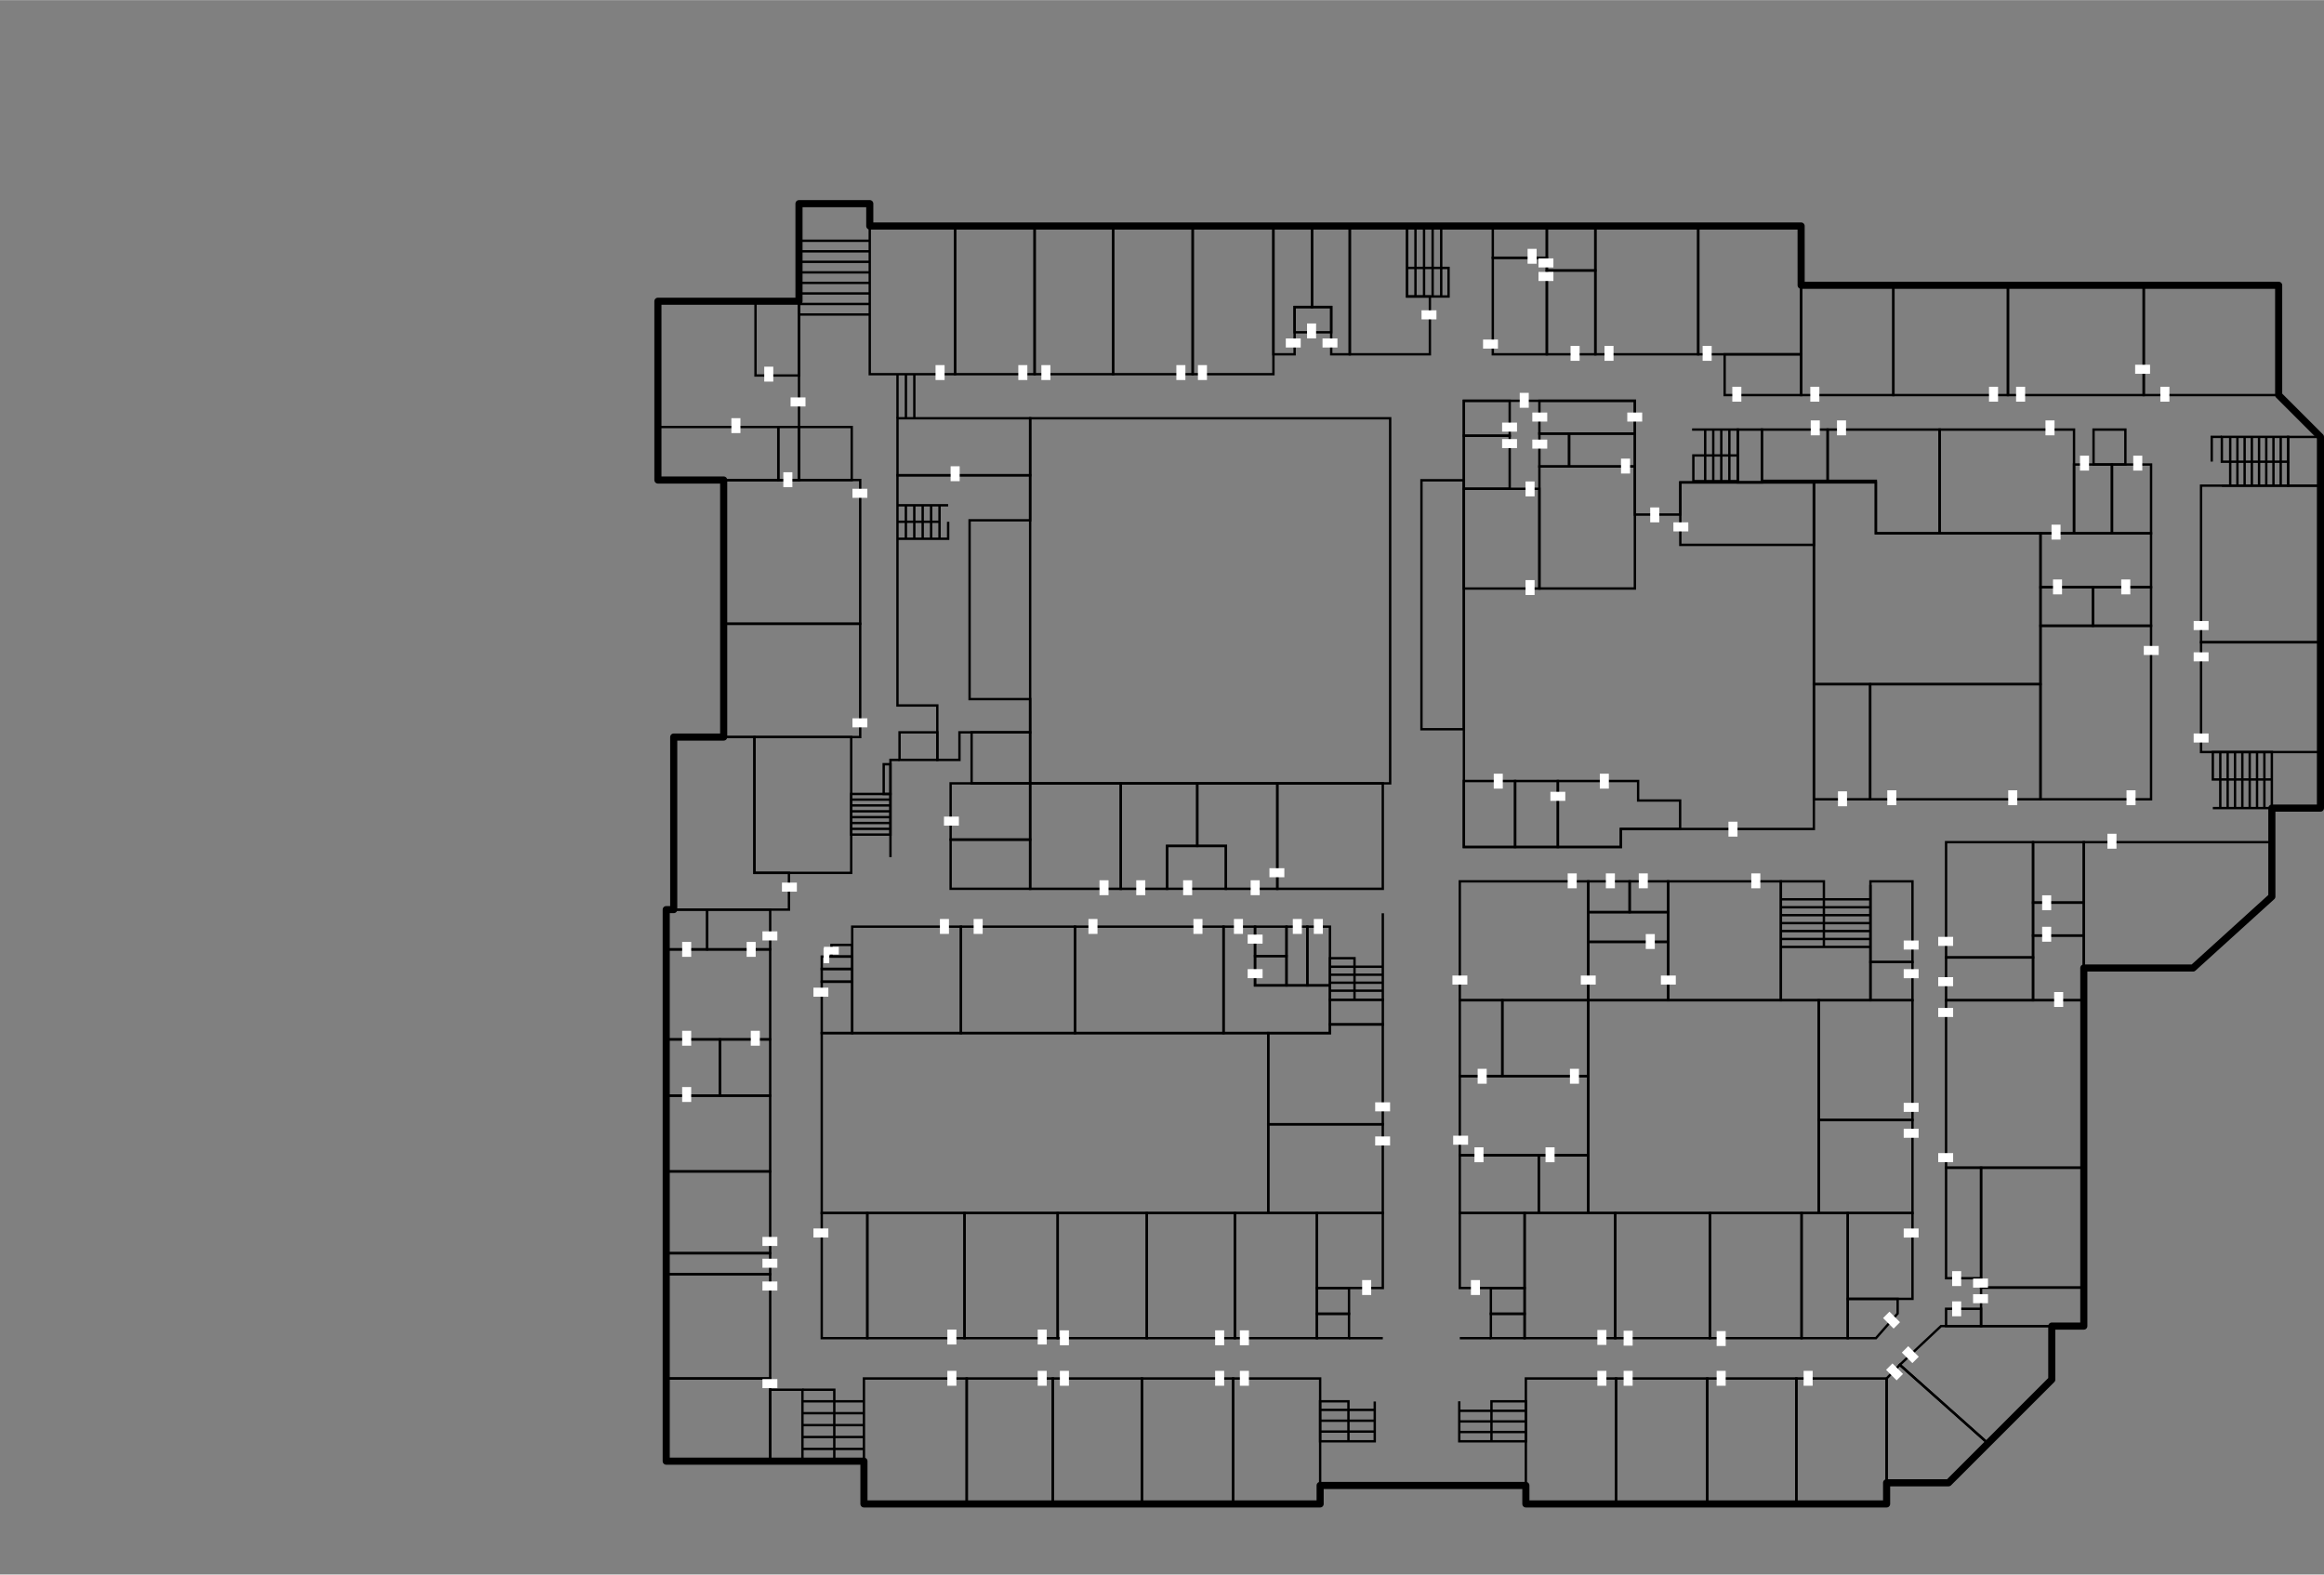 <?xml version="1.0" encoding="UTF-8"?>
<svg width="6.151in" height="4.167in" enable-background="new" version="1.1" viewBox="0 0 590.54 400" xml:space="preserve" xmlns="http://www.w3.org/2000/svg"><rect x="0" y="0" width="590.54" height="400" fill="#808080" stroke="none"/><g transform="translate(-10.591 -350.69)" fill="none" stroke="#000"><g stroke-linecap="round" stroke-width=".602"><rect id="room100" x="472.75" y="604.78" width="23.812" height="30.416"/><rect id="room266" x="293.44" y="408.08" width="20.216" height="37.652"/><rect id="room150A" x="555.32" y="423.14" width="34.289" height="27.9"/><rect id="room148" x="569.89" y="474.04" width="30.332" height="39.794"/><rect id="room146" x="569.89" y="513.83" width="30.332" height="27.899"/><path d="m471.5 473.22-1.6e-4 51.261h57.593v-38.334h-41.833l1.6e-4 -12.927z"/><rect id="room153" x="503.46" y="459.8" width="34.151" height="26.352"/><rect x="529.09" y="499.84" width="13.338" height="9.803"/><rect x="542.43" y="499.84" width="14.758" height="9.803"/><rect x="537.61" y="468.67" width="9.638" height="17.481"/><rect id="room149" x="529.09" y="509.64" width="28.096" height="44.085"/><rect id="room147" x="485.81" y="524.48" width="43.281" height="29.244"/><rect x="471.5" y="524.48" width="14.312" height="29.244"/><rect x="547.25" y="468.67" width="9.939" height="17.481"/><path id="room163" d="m272.36 456.92v92.759h91.479v-92.759z"/><rect id="room117" x="323.93" y="700.88" width="22.118" height="31.87"/></g><path id="room107" d="m489.99 727.38h15.74l10.022-10.022-22.406-19.949-3.356 3.472z" stroke-width=".602px"/><path id="room105" d="m493.34 697.41 10.47-9.841h28.147v13.579l-16.211 16.211z" stroke-width=".602px"/><g stroke-linecap="round" stroke-width=".602"><rect id="room140" x="381.53" y="574.58" width="32.646" height="30.205"/><rect id="room138S" x="381.53" y="604.78" width="10.813" height="19.283"/><rect id="room138C" x="392.34" y="604.78" width="21.833" height="19.283"/><rect id="room138" x="381.53" y="624.07" width="32.646" height="20.103"/><rect id="room138B" x="401.6" y="644.17" width="12.573" height="14.686"/><rect id="room138A" x="381.53" y="644.17" width="20.073" height="14.686"/><rect id="room114" x="398" y="658.85" width="23.032" height="31.782"/><rect id="room112" x="421.03" y="658.85" width="24.061" height="31.782"/><rect id="room110" x="445.09" y="658.85" width="23.289" height="31.782"/><rect id="room102" x="472.75" y="635.2" width="23.812" height="23.656"/><rect id="room142" x="434.48" y="574.58" width="28.643" height="30.205"/><rect id="room119" x="300.76" y="700.88" width="23.161" height="31.87"/><rect id="room121" x="278.12" y="700.88" width="22.646" height="31.87"/><rect id="room123" x="256.24" y="700.88" width="21.874" height="31.87"/><rect id="room125" x="230.12" y="700.88" width="26.12" height="31.87"/><rect id="room116" x="324.39" y="658.85" width="20.837" height="31.782"/><rect x="345.23" y="658.85" width="16.741" height="19.044"/><rect id="room136" x="332.85" y="636.29" width="29.115" height="22.564"/><path id="room234" transform="translate(10.591 350.69)" d="m337.94 260.24-6.7e-4 2.203h-15.681v23.16h29.115v-23.16l-1e-5 -2.203z"/><rect id="room118" x="302" y="658.85" width="22.389" height="31.782"/><rect id="room120" x="279.36" y="658.85" width="22.646" height="31.782"/><rect id="room122" x="255.68" y="658.85" width="23.675" height="31.782"/><rect id="room124" x="230.98" y="658.85" width="24.705" height="31.782"/><path transform="translate(10.591 350.69)" d="m310.9 235.4-2e-4 27.04h27.045l6.7e-4 -12.114h-19.037l-4.7e-4 -14.926z"/><rect x="329.5" y="586.09" width="7.996" height="7.463"/><rect x="329.5" y="593.55" width="7.996" height="7.463"/><rect x="337.5" y="586.09" width="5.298" height="14.926"/><rect x="342.79" y="586.09" width="5.744" height="14.926"/><rect x="345.23" y="684.44" width="8.152" height="6.193"/><rect x="345.23" y="677.9" width="8.152" height="6.544"/><rect x="381.53" y="658.85" width="16.47" height="19.044"/><rect x="389.43" y="684.44" width="8.573" height="6.193"/><rect x="389.43" y="677.9" width="8.573" height="6.544"/></g><path d="m353.38 690.64h8.589" stroke-width=".602px"/><path d="m389.43 690.64h-7.897" stroke-width=".602px"/><g><g stroke-linecap="round"><g stroke-width=".602"><rect x="414.18" y="604.78" width="58.574" height="54.072"/><rect x="219.4" y="613.13" width="113.46" height="45.725"/><rect x="542.57" y="459.8" width="8.092" height="8.87"/><rect x="468.38" y="658.85" width="11.736" height="31.782"/></g><rect x="480.12" y="658.85" width="16.443" height="21.808" stroke-width=".601"/></g><path d="m492.79 680.66v3.718l-5.512 6.256h-7.157v-9.974z" stroke-width=".601"/><g stroke-linecap="round" stroke-width=".602"><rect x="414.18" y="589.94" width="20.307" height="14.841"/><rect x="414.18" y="582.4" width="20.307" height="7.547"/><rect x="424.69" y="574.58" width="9.794" height="7.817"/><rect x="414.18" y="574.58" width="10.512" height="7.817"/><rect x="485.88" y="574.58" width="10.68" height="20.501"/><rect x="485.88" y="595.08" width="10.68" height="9.704"/><rect x="513.99" y="677.79" width="26.107" height="9.78"/><rect x="505.1" y="683.18" width="8.895" height="4.389"/><rect x="513.99" y="647.33" width="26.107" height="30.459"/><rect x="505.1" y="647.33" width="8.895" height="28.077"/><rect x="505.1" y="604.78" width="35.002" height="42.546"/><rect x="527.2" y="588.34" width="12.899" height="16.443"/><rect x="505.1" y="593.92" width="22.103" height="10.867"/><rect x="505.1" y="564.62" width="22.103" height="29.296"/><rect x="527.2" y="579.98" width="12.899" height="8.356"/><rect x="527.2" y="564.62" width="12.899" height="15.364"/><path d="m540.1 564.62h47.784v13.819l-20.025 18.153h-27.759z"/><rect x="520.82" y="423.14" width="34.502" height="27.9"/><rect x="491.71" y="423.14" width="29.111" height="27.9"/><rect x="468.27" y="423.14" width="23.438" height="27.899"/><rect x="448.83" y="440.67" width="19.441" height="10.364"/><rect x="442.12" y="408.08" width="26.146" height="32.596"/><rect x="415.98" y="408.08" width="26.146" height="32.596"/><rect x="403.65" y="408.08" width="12.323" height="11.302"/><rect x="403.65" y="419.38" width="12.323" height="21.294"/><rect x="389.92" y="408.08" width="13.731" height="8.067"/><rect x="389.92" y="416.15" width="13.731" height="24.529"/><rect x="467.06" y="700.88" width="22.93" height="31.87"/><rect x="444.41" y="700.88" width="22.642" height="31.87"/><rect x="421.23" y="700.88" width="23.181" height="31.87"/><rect x="398.32" y="700.88" width="22.912" height="31.87"/><rect x="437.57" y="473.22" width="33.927" height="15.87"/><path d="m475 459.8 28.456-2.3e-4v26.352l-16.201 3e-5v-13.331l-12.255 2.3e-4z"/><rect x="452.18" y="459.8" width="6.112" height="13.425"/><rect x="382.57" y="452.48" width="11.64" height="8.881"/><rect x="382.57" y="461.36" width="11.64" height="13.477"/><rect x="382.57" y="474.84" width="19.188" height="25.338"/><rect x="401.76" y="469.18" width="24.259" height="30.998"/><rect x="401.76" y="452.48" width="24.259" height="8.342"/><rect x="409.31" y="460.82" width="16.712" height="8.356"/><rect x="401.76" y="460.82" width="7.547" height="8.356"/><path d="m382.57 452.48h43.447v28.91h11.557v-8.169l33.927 1e-5 -1.5e-4 88.053h-49.037v4.574h-39.893z"/><rect x="371.79" y="472.68" width="10.782" height="63.254"/><rect id="room264" x="313.66" y="408.08" width="20.512" height="37.652"/><rect id="room268" x="273.49" y="408.08" width="19.947" height="37.652"/><rect id="room270" x="253.28" y="408.08" width="20.216" height="37.652"/><rect id="room272" x="231.6" y="408.08" width="21.672" height="37.652"/><path d="m353.58 408.08h14.566v17.904h5.784v14.692h-20.35z"/><rect x="458.29" y="459.8" width="16.712" height="13.02"/><rect x="335.16" y="549.68" width="26.806" height="26.793"/><rect x="272.36" y="549.68" width="23.032" height="26.793"/><rect x="307.15" y="565.58" width="14.946" height="10.89"/><path d="m295.39 549.68h19.427v15.903h-7.668v10.89h-11.759z"/><path d="m314.82 549.68h20.346v26.793h-13.068v-10.89h-7.278z"/><rect x="252.15" y="563.97" width="20.211" height="12.498"/><rect x="252.15" y="549.68" width="20.211" height="14.295"/><rect x="257.48" y="536.72" width="14.874" height="12.961"/><rect x="348.54" y="604.66" width="13.434" height="6.272"/><rect x="283.75" y="586.09" width="37.745" height="27.04"/><rect x="254.77" y="586.09" width="28.971" height="27.04"/><rect x="227.14" y="586.09" width="27.637" height="27.04"/><rect x="219.4" y="593.69" width="7.742" height="3.145"/><rect x="219.4" y="596.83" width="7.742" height="3.24"/><rect x="219.4" y="600.07" width="7.742" height="13.056"/><rect x="221.87" y="590.73" width="5.264" height="2.954"/><rect x="219.4" y="658.85" width="11.58" height="31.782"/><rect x="206.3" y="703.74" width="8.196" height="18.146"/><rect x="179.88" y="700.88" width="26.419" height="21.006"/><rect x="179.88" y="674.39" width="26.419" height="26.493"/><rect x="179.88" y="669.05" width="26.419" height="5.337"/><rect x="179.88" y="648.28" width="26.419" height="20.775"/><rect x="179.88" y="629.02" width="26.419" height="19.251"/><rect x="179.88" y="614.73" width="13.649" height="14.295"/><rect x="193.53" y="614.73" width="12.77" height="14.295"/><rect x="179.88" y="591.86" width="26.419" height="22.872"/><rect x="179.88" y="581.76" width="10.409" height="10.102"/><rect x="190.29" y="581.76" width="16.01" height="10.102"/><path transform="translate(10.591 350.69)" d="m171.2 187.23v43.838h29.277v-9.338h-8.768v-34.5z"/><rect x="202.3" y="537.92" width="24.587" height="34.5"/><rect x="194.48" y="509.14" width="34.693" height="28.781"/><rect x="194.48" y="472.61" width="34.693" height="36.524"/><rect x="213.62" y="459.14" width="13.399" height="13.477"/><rect x="177.77" y="427.19" width="35.85" height="45.419"/><rect x="202.57" y="427.19" width="11.052" height="18.868"/><rect x="208.36" y="459.14" width="5.256" height="13.477"/><rect x="177.77" y="459.14" width="30.594" height="13.477"/><rect x="238.65" y="456.92" width="33.713" height="14.487"/><path transform="translate(10.591 350.69)" d="m228.05 120.71v58.492h10.127v13.829h5.626v-7.008h17.96v-8.439h-15.385v-45.424h15.385v-11.449z"/><rect x="239.17" y="536.72" width="9.603" height="7.008"/><rect x="339.56" y="428.66" width="9.302" height="6.419"/><path d="m334.17 408.08h9.805l-4.1e-4 20.586-4.416-1.2e-4v12.011h-5.389z"/><path d="m343.97 408.08h9.603v32.597h-4.717v-12.011h-4.886z"/><rect x="529.09" y="486.15" width="28.096" height="13.69"/><rect x="382.57" y="549.09" width="13.019" height="16.761"/><rect x="395.59" y="549.09" width="10.864" height="16.761"/><path transform="translate(10.591 350.69)" d="m395.86 198.4v16.76h16.01v-4.574h15.059v-7.231h-10.674v-4.955h-4.385z"/></g></g></g><g transform="translate(-10.591 -350.69)" fill="#fff"><rect x="559.55" y="448.92" width="2.296" height="3.789" enable-background="new"/><rect x="522.89" y="448.92" width="2.296" height="3.789" enable-background="new"/><rect x="516.01" y="448.92" width="2.296" height="3.789" enable-background="new"/><rect transform="rotate(90)" x="443.33" y="-556.93" width="2.296" height="3.789" enable-background="new"/><rect x="470.6" y="448.92" width="2.296" height="3.789" enable-background="new"/><rect x="450.78" y="448.92" width="2.296" height="3.789" enable-background="new"/><rect x="443.24" y="438.54" width="2.296" height="3.789" enable-background="new"/><rect x="418.3" y="438.54" width="2.296" height="3.789" enable-background="new"/><rect x="409.68" y="438.54" width="2.296" height="3.789" enable-background="new"/><rect x="398.76" y="413.88" width="2.296" height="3.789" enable-background="new"/><rect transform="rotate(90)" x="416.31" y="-405.32" width="2.296" height="3.789" enable-background="new"/><rect transform="rotate(90)" x="419.75" y="-405.32" width="2.296" height="3.789" enable-background="new"/><rect transform="rotate(90)" x="436.93" y="-391.23" width="2.296" height="3.789" enable-background="new"/><rect transform="rotate(90)" x="429.5" y="-375.6" width="2.296" height="3.789" enable-background="new"/><rect transform="rotate(90)" x="436.65" y="-350.44" width="2.296" height="3.789" enable-background="new"/><rect transform="rotate(90)" x="436.65" y="-341.11" width="2.296" height="3.789" enable-background="new"/><rect x="342.72" y="432.84" width="2.296" height="3.789" enable-background="new"/><rect x="314.99" y="443.42" width="2.296" height="3.789" enable-background="new"/><rect x="309.51" y="443.42" width="2.296" height="3.789" enable-background="new"/><rect x="275.21" y="443.42" width="2.296" height="3.789" enable-background="new"/><rect x="269.35" y="443.42" width="2.296" height="3.789" enable-background="new"/><rect x="248.32" y="443.42" width="2.296" height="3.789" enable-background="new"/><rect x="204.79" y="443.82" width="2.296" height="3.789" enable-background="new"/><rect x="196.44" y="456.9" width="2.296" height="3.789" enable-background="new"/><rect x="209.64" y="470.64" width="2.296" height="3.789" enable-background="new"/><rect transform="rotate(90)" x="451.63" y="-215.27" width="2.296" height="3.789" enable-background="new"/><rect x="252.15" y="469.12" width="2.296" height="3.789" enable-background="new"/><rect transform="rotate(90)" x="474.84" y="-230.99" width="2.296" height="3.789" enable-background="new"/><rect transform="rotate(90)" x="533.16" y="-230.99" width="2.296" height="3.789" enable-background="new"/><rect transform="rotate(90)" x="574.9" y="-213.08" width="2.296" height="3.789" enable-background="new"/><rect transform="rotate(90)" x="558.13" y="-254.25" width="2.296" height="3.789" enable-background="new"/><rect transform="rotate(90)" x="587.29" y="-208.12" width="2.296" height="3.789" enable-background="new"/><rect x="200.32" y="589.97" width="2.296" height="3.789" enable-background="new"/><rect x="183.93" y="589.97" width="2.296" height="3.789" enable-background="new"/><rect x="183.93" y="612.55" width="2.296" height="3.789" enable-background="new"/><rect x="201.37" y="612.55" width="2.296" height="3.789" enable-background="new"/><rect x="183.93" y="626.84" width="2.296" height="3.789" enable-background="new"/><rect transform="rotate(90)" x="664.92" y="-208.12" width="2.296" height="3.789" enable-background="new"/><rect transform="rotate(90)" x="670.45" y="-208.12" width="2.296" height="3.789" enable-background="new"/><rect transform="rotate(90)" x="676.24" y="-208.12" width="2.296" height="3.789" enable-background="new"/><rect transform="rotate(90)" x="701.04" y="-208.12" width="2.296" height="3.789" enable-background="new"/><rect x="251.32" y="698.94" width="2.296" height="3.789" enable-background="new"/><rect x="274.28" y="698.94" width="2.296" height="3.789" enable-background="new"/><rect x="279.91" y="698.94" width="2.296" height="3.789" enable-background="new"/><rect x="319.36" y="698.94" width="2.296" height="3.789" enable-background="new"/><rect x="325.65" y="698.94" width="2.296" height="3.789" enable-background="new"/><rect x="325.65" y="688.65" width="2.296" height="3.789" enable-background="new"/><rect x="319.36" y="688.65" width="2.296" height="3.789" enable-background="new"/><rect x="279.91" y="688.65" width="2.296" height="3.789" enable-background="new"/><rect x="274.28" y="688.46" width="2.296" height="3.789" enable-background="new"/><rect x="251.32" y="688.46" width="2.296" height="3.789" enable-background="new"/><rect x="356.72" y="675.88" width="2.296" height="3.789" enable-background="new"/><rect x="384.36" y="675.88" width="2.296" height="3.789" enable-background="new"/><rect x="416.49" y="698.94" width="2.296" height="3.789" enable-background="new"/><rect x="416.49" y="688.56" width="2.296" height="3.789" enable-background="new"/><rect x="423.16" y="698.94" width="2.296" height="3.789" enable-background="new"/><rect x="423.16" y="688.75" width="2.296" height="3.789" enable-background="new"/><rect x="446.8" y="698.94" width="2.296" height="3.789" enable-background="new"/><rect x="446.8" y="688.84" width="2.296" height="3.789" enable-background="new"/><rect x="468.9" y="698.94" width="2.296" height="3.789" enable-background="new"/><rect transform="rotate(-45)" x="-147.66" y="840.42" width="2.296" height="3.789" enable-background="new"/><rect transform="rotate(-45)" x="-141.73" y="840.15" width="2.296" height="3.789" enable-background="new"/><rect x="506.64" y="681.29" width="2.296" height="3.789" enable-background="new"/><rect x="506.64" y="673.61" width="2.296" height="3.789" enable-background="new"/><rect transform="rotate(90)" x="679.46" y="-515.75" width="2.296" height="3.789" enable-background="new"/><rect transform="rotate(90)" x="675.5" y="-515.75" width="2.296" height="3.789" enable-background="new"/><rect transform="rotate(-45)" x="-138.9" y="830.58" width="2.296" height="3.789" enable-background="new"/><rect transform="rotate(90)" x="662.78" y="-498.12" width="2.296" height="3.789" enable-background="new"/><rect transform="rotate(90)" x="637.43" y="-498.12" width="2.296" height="3.789" enable-background="new"/><rect transform="rotate(90)" x="630.85" y="-498.12" width="2.296" height="3.789" enable-background="new"/><rect transform="rotate(90)" x="643.62" y="-506.89" width="2.296" height="3.789" enable-background="new"/><rect transform="rotate(90)" x="606.74" y="-506.89" width="2.296" height="3.789" enable-background="new"/><rect transform="rotate(90)" x="596.89" y="-498.12" width="2.296" height="3.789" enable-background="new"/><rect transform="rotate(90)" x="589.61" y="-498.12" width="2.296" height="3.789" enable-background="new"/><rect transform="rotate(90)" x="598.92" y="-506.89" width="2.296" height="3.789" enable-background="new"/><rect transform="rotate(90)" x="588.68" y="-506.89" width="2.296" height="3.789" enable-background="new"/><rect x="532.56" y="602.7" width="2.296" height="3.789" enable-background="new"/><rect x="529.51" y="586.12" width="2.296" height="3.789" enable-background="new"/><rect x="529.51" y="578.12" width="2.296" height="3.789" enable-background="new"/><rect x="546.1" y="562.49" width="2.296" height="3.789" enable-background="new"/><rect x="477.63" y="551.71" width="2.296" height="3.789" enable-background="new"/><rect transform="rotate(90)" x="537.01" y="-571.8" width="2.296" height="3.789" enable-background="new"/><rect transform="rotate(90)" x="516.39" y="-571.8" width="2.296" height="3.789" enable-background="new"/><rect transform="rotate(90)" x="508.44" y="-571.8" width="2.296" height="3.789" enable-background="new"/><rect transform="rotate(90)" x="514.77" y="-559.13" width="2.296" height="3.789" enable-background="new"/><rect x="550.95" y="551.44" width="2.296" height="3.789" enable-background="new"/><rect x="520.89" y="551.44" width="2.296" height="3.789" enable-background="new"/><rect x="490.16" y="551.44" width="2.296" height="3.789" enable-background="new"/><rect x="549.61" y="497.88" width="2.296" height="3.789" enable-background="new"/><rect x="532.27" y="497.88" width="2.296" height="3.789" enable-background="new"/><rect x="531.89" y="483.96" width="2.296" height="3.789" enable-background="new"/><rect x="539.13" y="466.43" width="2.296" height="3.789" enable-background="new"/><rect x="552.66" y="466.43" width="2.296" height="3.789" enable-background="new"/><rect x="530.36" y="457.47" width="2.296" height="3.789" enable-background="new"/><rect x="477.38" y="457.47" width="2.296" height="3.789" enable-background="new"/><rect x="470.71" y="457.47" width="2.296" height="3.789" enable-background="new"/><rect x="429.92" y="479.58" width="2.296" height="3.789" enable-background="new"/><rect transform="rotate(90)" x="483.37" y="-439.6" width="2.296" height="3.789" enable-background="new"/><rect x="396.76" y="450.47" width="2.296" height="3.789" enable-background="new"/><rect x="398.24" y="472.98" width="2.296" height="3.789" enable-background="new"/><rect x="422.5" y="467.18" width="2.296" height="3.789" enable-background="new"/><rect x="398.24" y="498.04" width="2.296" height="3.789" enable-background="new"/><rect transform="rotate(90)" x="462.34" y="-403.75" width="2.296" height="3.789" enable-background="new"/><rect transform="rotate(90)" x="455.47" y="-403.75" width="2.296" height="3.789" enable-background="new"/><rect transform="rotate(90)" x="458.03" y="-396.07" width="2.296" height="3.789" enable-background="new"/><rect transform="rotate(90)" x="462.21" y="-396.07" width="2.296" height="3.789" enable-background="new"/><rect transform="rotate(90)" x="455.47" y="-427.88" width="2.296" height="3.789" enable-background="new"/><rect x="449.8" y="559.42" width="2.296" height="3.789" enable-background="new"/><rect x="417.11" y="547.23" width="2.296" height="3.789" enable-background="new"/><rect x="390.16" y="547.23" width="2.296" height="3.789" enable-background="new"/><rect transform="rotate(90)" x="551.83" y="-408.34" width="2.296" height="3.789" enable-background="new"/><rect x="328.39" y="574.3" width="2.296" height="3.789" enable-background="new"/><rect x="311.23" y="574.3" width="2.296" height="3.789" enable-background="new"/><rect x="299.32" y="574.3" width="2.296" height="3.789" enable-background="new"/><rect x="289.98" y="574.3" width="2.296" height="3.789" enable-background="new"/><rect transform="rotate(90)" x="571.24" y="-336.95" width="2.296" height="3.789" enable-background="new"/><rect x="324.14" y="584.14" width="2.296" height="3.789" enable-background="new"/><rect transform="rotate(90)" x="588.11" y="-331.42" width="2.296" height="3.789" enable-background="new"/><rect transform="rotate(90)" x="596.88" y="-331.42" width="2.296" height="3.789" enable-background="new"/><rect x="339.1" y="584.14" width="2.296" height="3.789" enable-background="new"/><rect x="344.44" y="584.14" width="2.296" height="3.789" enable-background="new"/><rect x="313.85" y="584.14" width="2.296" height="3.789" enable-background="new"/><rect x="287.17" y="584.14" width="2.296" height="3.789" enable-background="new"/><rect x="258" y="584.14" width="2.296" height="3.789" enable-background="new"/><rect x="249.43" y="584.14" width="2.296" height="3.789" enable-background="new"/><rect x="219.86" y="591.59" width="1.449" height="3.789" enable-background="new"/><rect transform="rotate(90)" x="591.21" y="-223.73" width="1.963" height="3.789" enable-background="new"/><rect transform="rotate(90)" x="601.59" y="-221.08" width="2.296" height="3.789" enable-background="new"/><rect transform="rotate(90)" x="662.77" y="-221.08" width="2.296" height="3.789" enable-background="new"/><rect transform="rotate(90)" x="630.72" y="-363.82" width="2.296" height="3.789" enable-background="new"/><rect transform="rotate(90)" x="639.39" y="-363.82" width="2.296" height="3.789" enable-background="new"/><rect transform="rotate(90)" x="639.2" y="-383.64" width="2.296" height="3.789" enable-background="new"/><rect x="385.26" y="642.15" width="2.296" height="3.789" enable-background="new"/><rect x="403.32" y="642.15" width="2.296" height="3.789" enable-background="new"/><rect x="409.52" y="622.2" width="2.296" height="3.789" enable-background="new"/><rect x="386.07" y="622.2" width="2.296" height="3.789" enable-background="new"/><rect x="408.95" y="572.55" width="2.296" height="3.789" enable-background="new"/><rect transform="rotate(90)" x="598.51" y="-383.45" width="2.296" height="3.789" enable-background="new"/><rect transform="rotate(90)" x="598.51" y="-416.07" width="2.296" height="3.789" enable-background="new"/><rect transform="rotate(90)" x="598.51" y="-436.42" width="2.296" height="3.789" enable-background="new"/><rect x="428.79" y="587.97" width="2.296" height="3.789" enable-background="new"/><rect x="418.65" y="572.55" width="2.296" height="3.789" enable-background="new"/><rect x="427.01" y="572.55" width="2.296" height="3.789" enable-background="new"/><rect x="455.6" y="572.55" width="2.296" height="3.789" enable-background="new"/></g><g transform="translate(-10.591 -350.69)" fill="none" stroke="#000"><g stroke-width=".602px"><path d="m474.05 591.32v-16.744h-10.928l-1e-5 30.205 22.756-6e-5v-29.292"/><path d="m485.88 579.14h-22.756"/><path d="m485.88 581.16h-22.756"/><path d="m485.88 583.17h-22.756"/><path d="m485.88 585.19h-22.756"/><path d="m485.88 587.21h-22.756"/><path d="m485.88 589.22h-22.756"/><path d="m485.88 591.24h-22.756"/></g><path d="m575.17 461.65 16.839 2.5e-4v6.314h-16.839z" stroke-width=".601"/><g stroke-width=".602px"><path d="m590.13 461.66v12.385"/><path d="m588.29 461.66v12.385"/><path d="m586.46 461.66v12.385"/><path d="m584.63 461.66v12.385"/><path d="m582.8 461.66v12.385"/><path d="m580.96 461.66v12.385"/><path d="m579.13 461.66v12.385"/><path d="m577.3 461.66v12.385"/><path d="m452.18 466.37h-11.299v6.527l11.3 6e-5 -3.6e-4 -13.104-11.622 1.8e-4 11.622-1.8e-4"/><path d="m450.03 459.8v13.104"/><path d="m447.98 459.8v13.104"/><path d="m445.94 459.8v13.104"/><path d="m443.89 459.8v13.104"/><path d="m587.88 548.69h-15l7e-5 -6.961 15 2.1e-4 3.1e-4 14.238-15-1.1e-4"/><path d="m585.98 541.73v14.238"/><path d="m584.12 541.73v14.238"/><path d="m582.25 541.73v14.238"/><path d="m580.38 541.73v14.238"/><path d="m578.52 541.73v14.238"/><path d="m576.65 541.73v14.238"/><path d="m574.78 541.73v14.238"/><path d="m389.58 716.84v-10.159l8.742 1.6e-4 9e-5 10.16-16.925-3.7e-4 9e-5 -10.159"/><path d="m398.32 714.48h-16.925"/><path d="m398.32 711.79h-16.925"/><path d="m398.32 709.09h-16.925"/><path d="m235.14 544.82-7e-5 7.562 1.724 4.5e-4v-7.563z"/><path d="m240.78 479.03v8.509"/><path d="m245.05 479.03v8.509"/><path d="m247.19 479.03v8.509"/><path d="m249.33 479.03v8.509"/><path d="m242.92 479.03v8.509"/><path d="m368.14 418.73h10.537l-6e-4 7.257h-10.537l-6.3e-4 -17.904h10.538"/><path d="m376.81 425.98 6e-4 -17.904"/><path d="m374.63 425.98 6e-4 -17.904"/><path d="m372.45 425.98 6.1e-4 -17.904"/><path d="m370.27 425.98 6e-4 -17.904"/><path d="m353.24 716.84v-10.163h-7.2l-4e-5 10.163 13.882-1.7e-4 -1.8e-4 -10.106"/><path d="m359.93 708.86h-13.882"/><path d="m359.93 714.37h-13.882"/><path d="m359.93 711.61h-13.882"/></g><path d="m214.5 706.68h15.629" stroke-width=".601"/><g stroke-width=".602px"><path d="m214.5 709.7h15.629"/><path d="m214.5 712.73h15.629"/><path d="m361.97 582.69v21.965h-13.434v-10.554h6.241v10.554"/><path d="m348.54 598.3h13.434"/><path d="m348.54 600.33h13.434"/><path d="m348.54 602.36h13.434"/><path d="m348.54 596.27h13.434"/><path d="m238.65 456.92-8.3e-4 -11.188"/></g><path d="m242.93 456.92-8.3e-4 -11.188" stroke-width=".601"/><path d="m240.79 456.92-8.3e-4 -11.188" stroke-width=".602px"/><path d="m238.65 487.54h12.871v-4.316" stroke-width=".602px"/><g stroke-width=".601"><path d="m592.01 467.97v6.07l-16.839-6.2e-4"/><path d="m575.17 461.65h-2.568v6.278"/><path d="m592.01 461.66 8.217 4.2e-4 4.6e-4 12.384-8.218 6.3e-4z"/></g><path d="m214.5 715.75h15.629" stroke-width=".602px"/><path d="m214.5 718.78h15.629" stroke-width=".602px"/><path d="m214.49 703.74h8.101v18.147" stroke-width=".601"/><g stroke-width=".602px"><path d="m226.88 552.38-7e-5 10.318 9.979 4.5e-4v-10.319z"/><path d="m226.88 553.81h9.979z"/><path d="m226.88 555.29h9.979z"/><path d="m226.88 556.78h9.979z"/><path d="m226.88 558.27h9.979z"/><path d="m226.88 559.75h9.979z"/><path d="m226.88 561.24h9.979z"/><path d="m236.86 568.42v-24.689h2.307"/><path d="m238.65 479.03h12.871"/><path d="m238.65 483.22 10.679-2.9e-4"/></g><g stroke-width=".601"><path d="m213.62 414.51h17.985"/><path d="m213.62 417.18h17.985"/><path d="m213.62 419.86h17.985"/><path d="m213.62 422.53h17.985"/><path d="m213.62 425.21h17.985"/><path d="m213.62 427.89h17.985"/><path d="m213.62 430.56h17.985"/><path d="m213.62 411.83h17.985"/><path d="m213.62 430.56v-28.163h17.986"/></g><path d="m214.49 721.89h15.629" stroke-width=".602px"/></g><g transform="translate(-10.591 -350.69)"><path d="m468.27 423.14h121.34v27.9l10.617 10.617v94.315h-12.345v22.468l-20.025 18.153h-27.759v90.976h-8.139v13.579l-26.233 26.233h-15.74v5.37l-91.665-3e-5v-4.693l-52.278 2.3e-4v4.693h-115.92v-10.864h-50.244v-140.13l1.907-9e-4v-43.838l12.695-1e-5v-65.305h-16.712v-45.419h35.85l-4.7e-4 -24.794h17.986l-5.2e-4 5.679h236.66z" fill="none" stroke="#000" stroke-linecap="round" stroke-linejoin="round" stroke-width="1.807"/></g></svg>
